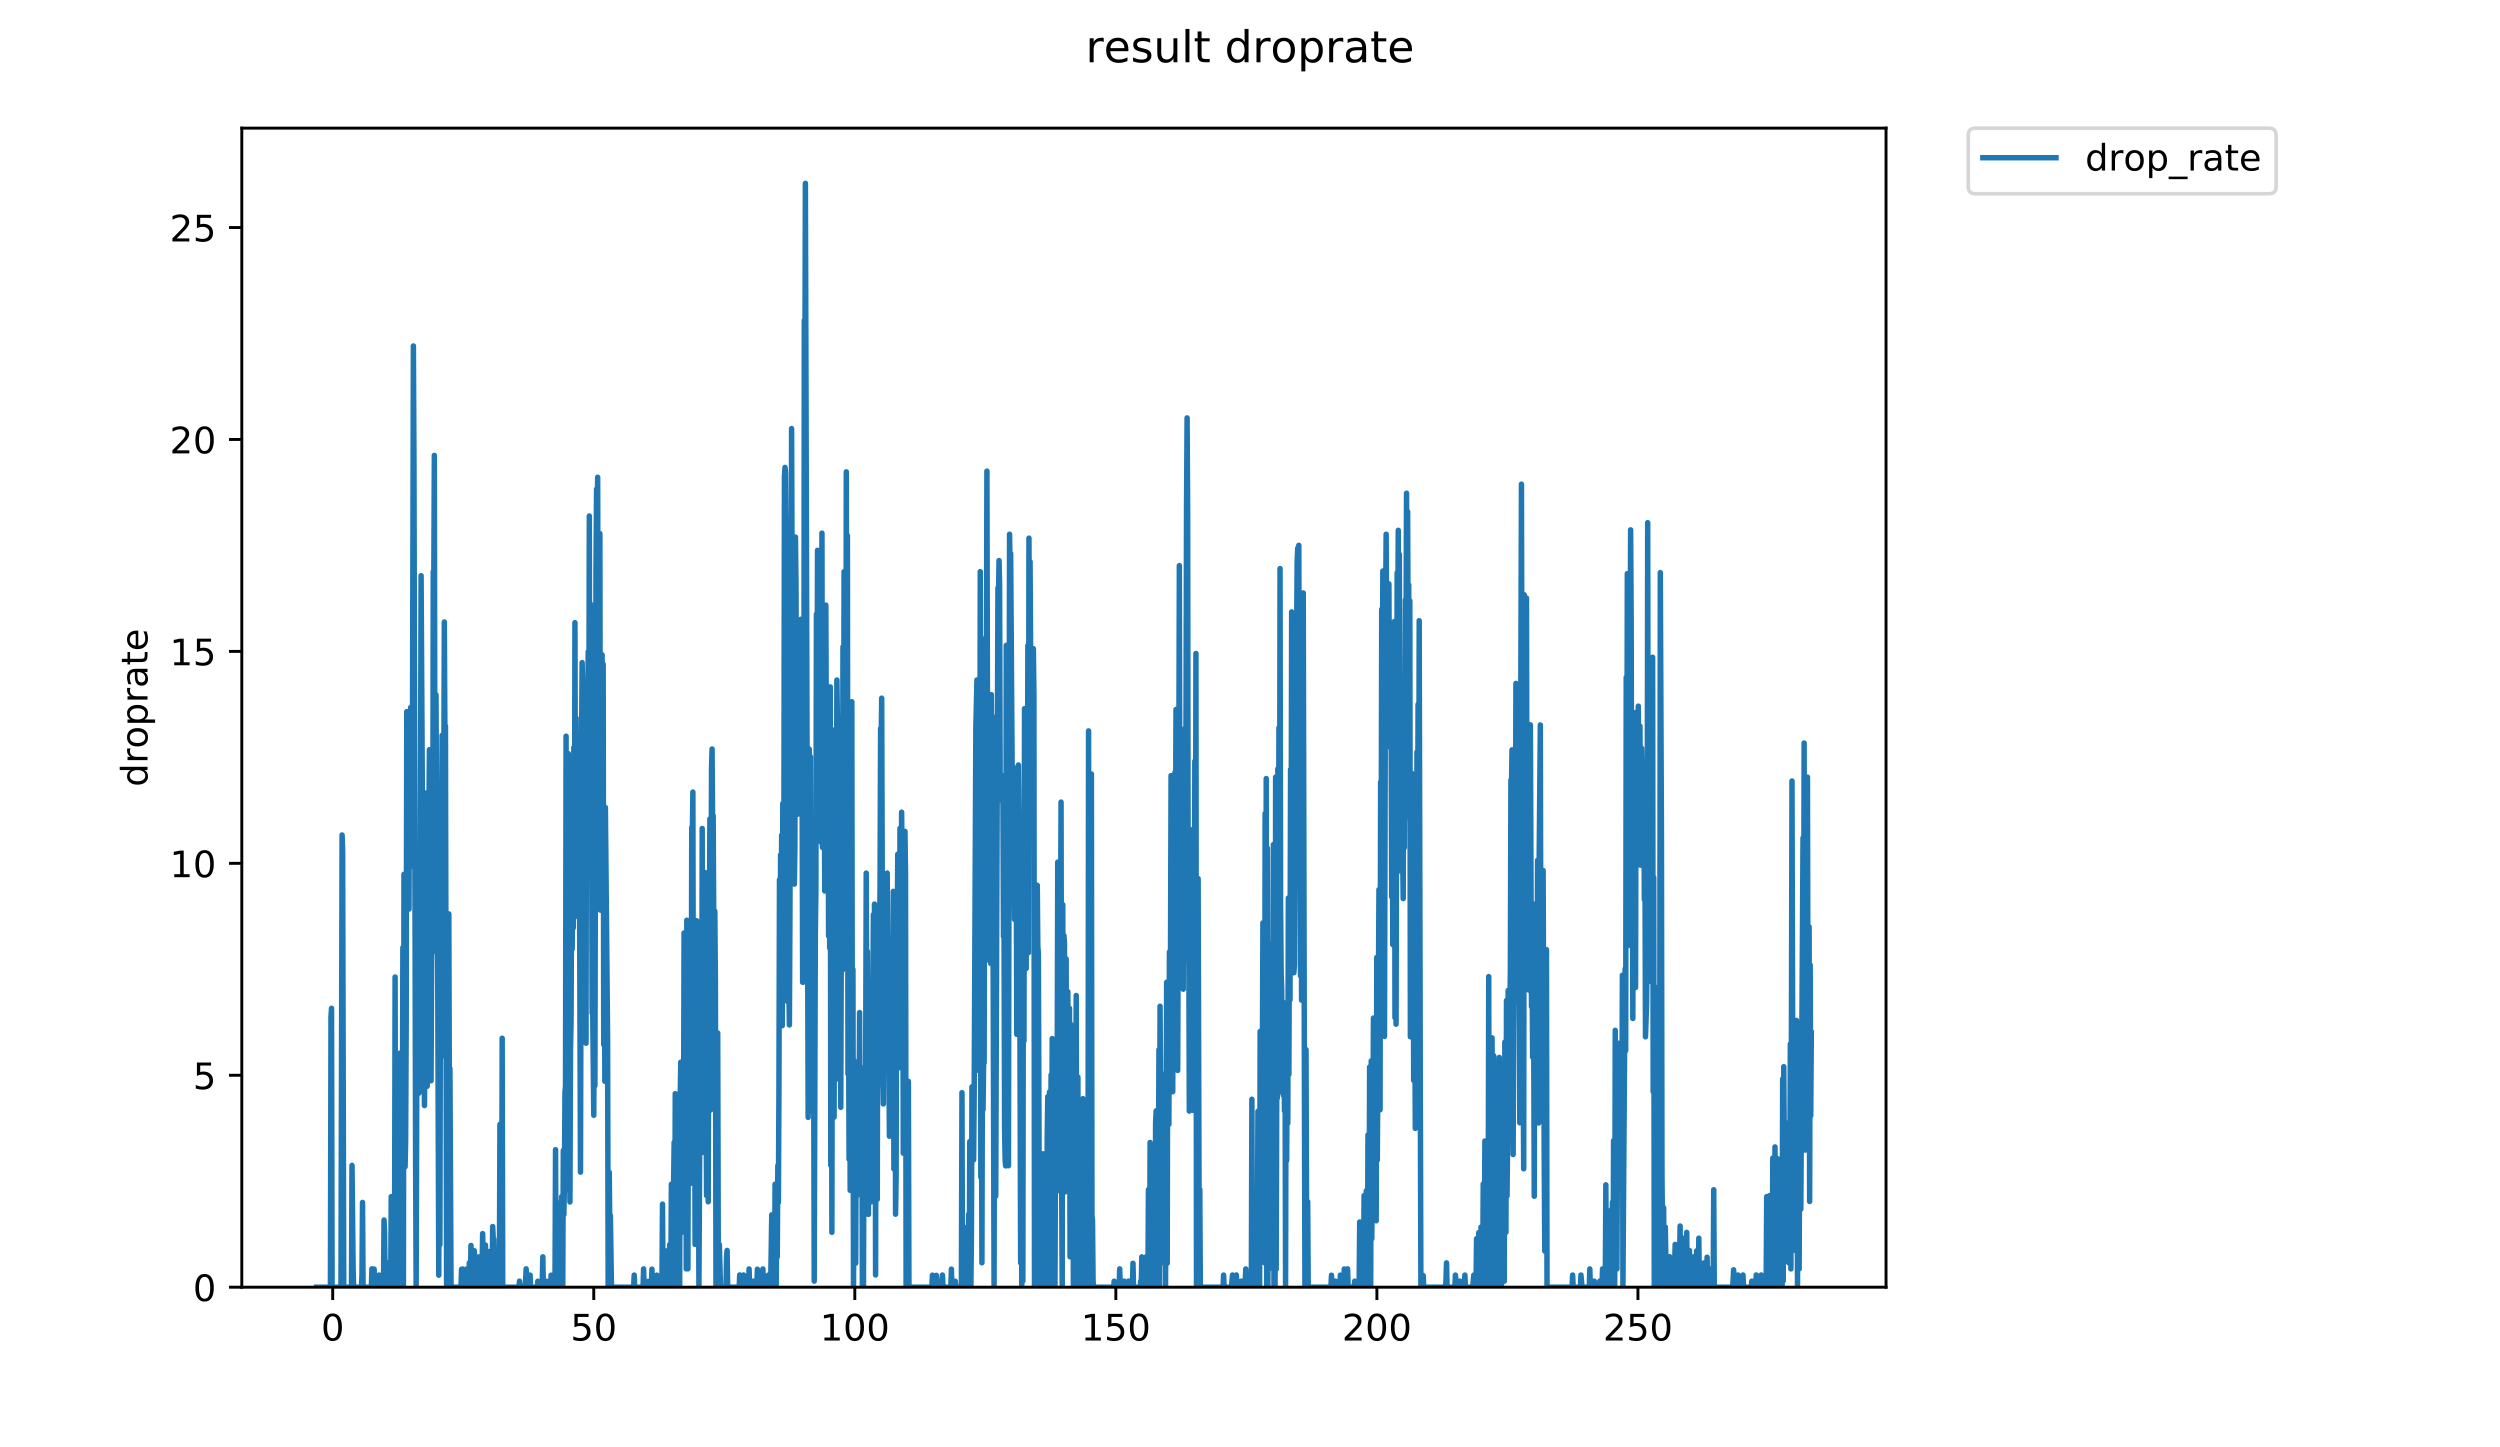 <?xml version="1.0" encoding="utf-8" standalone="no"?>
<!DOCTYPE svg PUBLIC "-//W3C//DTD SVG 1.1//EN"
  "http://www.w3.org/Graphics/SVG/1.1/DTD/svg11.dtd">
<!-- Created with matplotlib (https://matplotlib.org/) -->
<svg height="396pt" version="1.1" viewBox="0 0 684 396" width="684pt" xmlns="http://www.w3.org/2000/svg" xmlns:xlink="http://www.w3.org/1999/xlink">
 <defs>
  <style type="text/css">
*{stroke-linecap:butt;stroke-linejoin:round;}
  </style>
 </defs>
 <g id="figure_1">
  <g id="patch_1">
   <path d="M 0 396 
L 684 396 
L 684 0 
L 0 0 
z
" style="fill:#ffffff;"/>
  </g>
  <g id="axes_1">
   <g id="patch_2">
    <path d="M 66.159 352.174 
L 516.019 352.174 
L 516.019 35.062 
L 66.159 35.062 
z
" style="fill:#ffffff;"/>
   </g>
   <g id="matplotlib.axis_1">
    <g id="xtick_1">
     <g id="line2d_1">
      <defs>
       <path d="M 0 0 
L 0 3.5 
" id="md3df8d3ff2" style="stroke:#000000;stroke-width:0.8;"/>
      </defs>
      <g>
       <use style="stroke:#000000;stroke-width:0.8;" x="91.029" xlink:href="#md3df8d3ff2" y="352.174"/>
      </g>
     </g>
     <g id="text_1">
      <!-- 0 -->
      <defs>
       <path d="M 31.781 66.406 
Q 24.172 66.406 20.328 58.906 
Q 16.5 51.422 16.5 36.375 
Q 16.5 21.391 20.328 13.891 
Q 24.172 6.391 31.781 6.391 
Q 39.453 6.391 43.281 13.891 
Q 47.125 21.391 47.125 36.375 
Q 47.125 51.422 43.281 58.906 
Q 39.453 66.406 31.781 66.406 
z
M 31.781 74.219 
Q 44.047 74.219 50.516 64.516 
Q 56.984 54.828 56.984 36.375 
Q 56.984 17.969 50.516 8.266 
Q 44.047 -1.422 31.781 -1.422 
Q 19.531 -1.422 13.062 8.266 
Q 6.594 17.969 6.594 36.375 
Q 6.594 54.828 13.062 64.516 
Q 19.531 74.219 31.781 74.219 
z
" id="DejaVuSans-48"/>
      </defs>
      <g transform="translate(87.847 366.773)scale(0.1 -0.1)">
       <use xlink:href="#DejaVuSans-48"/>
      </g>
     </g>
    </g>
    <g id="xtick_2">
     <g id="line2d_2">
      <g>
       <use style="stroke:#000000;stroke-width:0.8;" x="162.451" xlink:href="#md3df8d3ff2" y="352.174"/>
      </g>
     </g>
     <g id="text_2">
      <!-- 50 -->
      <defs>
       <path d="M 10.797 72.906 
L 49.516 72.906 
L 49.516 64.594 
L 19.828 64.594 
L 19.828 46.734 
Q 21.969 47.469 24.109 47.828 
Q 26.266 48.188 28.422 48.188 
Q 40.625 48.188 47.75 41.5 
Q 54.891 34.812 54.891 23.391 
Q 54.891 11.625 47.562 5.094 
Q 40.234 -1.422 26.906 -1.422 
Q 22.312 -1.422 17.547 -0.641 
Q 12.797 0.141 7.719 1.703 
L 7.719 11.625 
Q 12.109 9.234 16.797 8.062 
Q 21.484 6.891 26.703 6.891 
Q 35.156 6.891 40.078 11.328 
Q 45.016 15.766 45.016 23.391 
Q 45.016 31 40.078 35.438 
Q 35.156 39.891 26.703 39.891 
Q 22.75 39.891 18.812 39.016 
Q 14.891 38.141 10.797 36.281 
z
" id="DejaVuSans-53"/>
      </defs>
      <g transform="translate(156.088 366.773)scale(0.1 -0.1)">
       <use xlink:href="#DejaVuSans-53"/>
       <use x="63.623" xlink:href="#DejaVuSans-48"/>
      </g>
     </g>
    </g>
    <g id="xtick_3">
     <g id="line2d_3">
      <g>
       <use style="stroke:#000000;stroke-width:0.8;" x="233.873" xlink:href="#md3df8d3ff2" y="352.174"/>
      </g>
     </g>
     <g id="text_3">
      <!-- 100 -->
      <defs>
       <path d="M 12.406 8.297 
L 28.516 8.297 
L 28.516 63.922 
L 10.984 60.406 
L 10.984 69.391 
L 28.422 72.906 
L 38.281 72.906 
L 38.281 8.297 
L 54.391 8.297 
L 54.391 0 
L 12.406 0 
z
" id="DejaVuSans-49"/>
      </defs>
      <g transform="translate(224.329 366.773)scale(0.1 -0.1)">
       <use xlink:href="#DejaVuSans-49"/>
       <use x="63.623" xlink:href="#DejaVuSans-48"/>
       <use x="127.246" xlink:href="#DejaVuSans-48"/>
      </g>
     </g>
    </g>
    <g id="xtick_4">
     <g id="line2d_4">
      <g>
       <use style="stroke:#000000;stroke-width:0.8;" x="305.295" xlink:href="#md3df8d3ff2" y="352.174"/>
      </g>
     </g>
     <g id="text_4">
      <!-- 150 -->
      <g transform="translate(295.751 366.773)scale(0.1 -0.1)">
       <use xlink:href="#DejaVuSans-49"/>
       <use x="63.623" xlink:href="#DejaVuSans-53"/>
       <use x="127.246" xlink:href="#DejaVuSans-48"/>
      </g>
     </g>
    </g>
    <g id="xtick_5">
     <g id="line2d_5">
      <g>
       <use style="stroke:#000000;stroke-width:0.8;" x="376.717" xlink:href="#md3df8d3ff2" y="352.174"/>
      </g>
     </g>
     <g id="text_5">
      <!-- 200 -->
      <defs>
       <path d="M 19.188 8.297 
L 53.609 8.297 
L 53.609 0 
L 7.328 0 
L 7.328 8.297 
Q 12.938 14.109 22.625 23.891 
Q 32.328 33.688 34.812 36.531 
Q 39.547 41.844 41.422 45.531 
Q 43.312 49.219 43.312 52.781 
Q 43.312 58.594 39.234 62.25 
Q 35.156 65.922 28.609 65.922 
Q 23.969 65.922 18.812 64.312 
Q 13.672 62.703 7.812 59.422 
L 7.812 69.391 
Q 13.766 71.781 18.938 73 
Q 24.125 74.219 28.422 74.219 
Q 39.75 74.219 46.484 68.547 
Q 53.219 62.891 53.219 53.422 
Q 53.219 48.922 51.531 44.891 
Q 49.859 40.875 45.406 35.406 
Q 44.188 33.984 37.641 27.219 
Q 31.109 20.453 19.188 8.297 
z
" id="DejaVuSans-50"/>
      </defs>
      <g transform="translate(367.174 366.773)scale(0.1 -0.1)">
       <use xlink:href="#DejaVuSans-50"/>
       <use x="63.623" xlink:href="#DejaVuSans-48"/>
       <use x="127.246" xlink:href="#DejaVuSans-48"/>
      </g>
     </g>
    </g>
    <g id="xtick_6">
     <g id="line2d_6">
      <g>
       <use style="stroke:#000000;stroke-width:0.8;" x="448.14" xlink:href="#md3df8d3ff2" y="352.174"/>
      </g>
     </g>
     <g id="text_6">
      <!-- 250 -->
      <g transform="translate(438.596 366.773)scale(0.1 -0.1)">
       <use xlink:href="#DejaVuSans-50"/>
       <use x="63.623" xlink:href="#DejaVuSans-53"/>
       <use x="127.246" xlink:href="#DejaVuSans-48"/>
      </g>
     </g>
    </g>
   </g>
   <g id="matplotlib.axis_2">
    <g id="ytick_1">
     <g id="line2d_7">
      <defs>
       <path d="M 0 0 
L -3.5 0 
" id="ma10fa3b4c0" style="stroke:#000000;stroke-width:0.8;"/>
      </defs>
      <g>
       <use style="stroke:#000000;stroke-width:0.8;" x="66.159" xlink:href="#ma10fa3b4c0" y="352.174"/>
      </g>
     </g>
     <g id="text_7">
      <!-- 0 -->
      <g transform="translate(52.796 355.973)scale(0.1 -0.1)">
       <use xlink:href="#DejaVuSans-48"/>
      </g>
     </g>
    </g>
    <g id="ytick_2">
     <g id="line2d_8">
      <g>
       <use style="stroke:#000000;stroke-width:0.8;" x="66.159" xlink:href="#ma10fa3b4c0" y="294.191"/>
      </g>
     </g>
     <g id="text_8">
      <!-- 5 -->
      <g transform="translate(52.796 297.991)scale(0.1 -0.1)">
       <use xlink:href="#DejaVuSans-53"/>
      </g>
     </g>
    </g>
    <g id="ytick_3">
     <g id="line2d_9">
      <g>
       <use style="stroke:#000000;stroke-width:0.8;" x="66.159" xlink:href="#ma10fa3b4c0" y="236.209"/>
      </g>
     </g>
     <g id="text_9">
      <!-- 10 -->
      <g transform="translate(46.434 240.008)scale(0.1 -0.1)">
       <use xlink:href="#DejaVuSans-49"/>
       <use x="63.623" xlink:href="#DejaVuSans-48"/>
      </g>
     </g>
    </g>
    <g id="ytick_4">
     <g id="line2d_10">
      <g>
       <use style="stroke:#000000;stroke-width:0.8;" x="66.159" xlink:href="#ma10fa3b4c0" y="178.226"/>
      </g>
     </g>
     <g id="text_10">
      <!-- 15 -->
      <g transform="translate(46.434 182.025)scale(0.1 -0.1)">
       <use xlink:href="#DejaVuSans-49"/>
       <use x="63.623" xlink:href="#DejaVuSans-53"/>
      </g>
     </g>
    </g>
    <g id="ytick_5">
     <g id="line2d_11">
      <g>
       <use style="stroke:#000000;stroke-width:0.8;" x="66.159" xlink:href="#ma10fa3b4c0" y="120.243"/>
      </g>
     </g>
     <g id="text_11">
      <!-- 20 -->
      <g transform="translate(46.434 124.042)scale(0.1 -0.1)">
       <use xlink:href="#DejaVuSans-50"/>
       <use x="63.623" xlink:href="#DejaVuSans-48"/>
      </g>
     </g>
    </g>
    <g id="ytick_6">
     <g id="line2d_12">
      <g>
       <use style="stroke:#000000;stroke-width:0.8;" x="66.159" xlink:href="#ma10fa3b4c0" y="62.26"/>
      </g>
     </g>
     <g id="text_12">
      <!-- 25 -->
      <g transform="translate(46.434 66.059)scale(0.1 -0.1)">
       <use xlink:href="#DejaVuSans-50"/>
       <use x="63.623" xlink:href="#DejaVuSans-53"/>
      </g>
     </g>
    </g>
    <g id="text_13">
     <!-- droprate -->
     <defs>
      <path d="M 45.406 46.391 
L 45.406 75.984 
L 54.391 75.984 
L 54.391 0 
L 45.406 0 
L 45.406 8.203 
Q 42.578 3.328 38.25 0.953 
Q 33.938 -1.422 27.875 -1.422 
Q 17.969 -1.422 11.734 6.484 
Q 5.516 14.406 5.516 27.297 
Q 5.516 40.188 11.734 48.094 
Q 17.969 56 27.875 56 
Q 33.938 56 38.25 53.625 
Q 42.578 51.266 45.406 46.391 
z
M 14.797 27.297 
Q 14.797 17.391 18.875 11.75 
Q 22.953 6.109 30.078 6.109 
Q 37.203 6.109 41.297 11.75 
Q 45.406 17.391 45.406 27.297 
Q 45.406 37.203 41.297 42.844 
Q 37.203 48.484 30.078 48.484 
Q 22.953 48.484 18.875 42.844 
Q 14.797 37.203 14.797 27.297 
z
" id="DejaVuSans-100"/>
      <path d="M 41.109 46.297 
Q 39.594 47.172 37.812 47.578 
Q 36.031 48 33.891 48 
Q 26.266 48 22.188 43.047 
Q 18.109 38.094 18.109 28.812 
L 18.109 0 
L 9.078 0 
L 9.078 54.688 
L 18.109 54.688 
L 18.109 46.188 
Q 20.953 51.172 25.484 53.578 
Q 30.031 56 36.531 56 
Q 37.453 56 38.578 55.875 
Q 39.703 55.766 41.062 55.516 
z
" id="DejaVuSans-114"/>
      <path d="M 30.609 48.391 
Q 23.391 48.391 19.188 42.75 
Q 14.984 37.109 14.984 27.297 
Q 14.984 17.484 19.156 11.844 
Q 23.344 6.203 30.609 6.203 
Q 37.797 6.203 41.984 11.859 
Q 46.188 17.531 46.188 27.297 
Q 46.188 37.016 41.984 42.703 
Q 37.797 48.391 30.609 48.391 
z
M 30.609 56 
Q 42.328 56 49.016 48.375 
Q 55.719 40.766 55.719 27.297 
Q 55.719 13.875 49.016 6.219 
Q 42.328 -1.422 30.609 -1.422 
Q 18.844 -1.422 12.172 6.219 
Q 5.516 13.875 5.516 27.297 
Q 5.516 40.766 12.172 48.375 
Q 18.844 56 30.609 56 
z
" id="DejaVuSans-111"/>
      <path d="M 18.109 8.203 
L 18.109 -20.797 
L 9.078 -20.797 
L 9.078 54.688 
L 18.109 54.688 
L 18.109 46.391 
Q 20.953 51.266 25.266 53.625 
Q 29.594 56 35.594 56 
Q 45.562 56 51.781 48.094 
Q 58.016 40.188 58.016 27.297 
Q 58.016 14.406 51.781 6.484 
Q 45.562 -1.422 35.594 -1.422 
Q 29.594 -1.422 25.266 0.953 
Q 20.953 3.328 18.109 8.203 
z
M 48.688 27.297 
Q 48.688 37.203 44.609 42.844 
Q 40.531 48.484 33.406 48.484 
Q 26.266 48.484 22.188 42.844 
Q 18.109 37.203 18.109 27.297 
Q 18.109 17.391 22.188 11.75 
Q 26.266 6.109 33.406 6.109 
Q 40.531 6.109 44.609 11.75 
Q 48.688 17.391 48.688 27.297 
z
" id="DejaVuSans-112"/>
      <path d="M 34.281 27.484 
Q 23.391 27.484 19.188 25 
Q 14.984 22.516 14.984 16.5 
Q 14.984 11.719 18.141 8.906 
Q 21.297 6.109 26.703 6.109 
Q 34.188 6.109 38.703 11.406 
Q 43.219 16.703 43.219 25.484 
L 43.219 27.484 
z
M 52.203 31.203 
L 52.203 0 
L 43.219 0 
L 43.219 8.297 
Q 40.141 3.328 35.547 0.953 
Q 30.953 -1.422 24.312 -1.422 
Q 15.922 -1.422 10.953 3.297 
Q 6 8.016 6 15.922 
Q 6 25.141 12.172 29.828 
Q 18.359 34.516 30.609 34.516 
L 43.219 34.516 
L 43.219 35.406 
Q 43.219 41.609 39.141 45 
Q 35.062 48.391 27.688 48.391 
Q 23 48.391 18.547 47.266 
Q 14.109 46.141 10.016 43.891 
L 10.016 52.203 
Q 14.938 54.109 19.578 55.047 
Q 24.219 56 28.609 56 
Q 40.484 56 46.344 49.844 
Q 52.203 43.703 52.203 31.203 
z
" id="DejaVuSans-97"/>
      <path d="M 18.312 70.219 
L 18.312 54.688 
L 36.812 54.688 
L 36.812 47.703 
L 18.312 47.703 
L 18.312 18.016 
Q 18.312 11.328 20.141 9.422 
Q 21.969 7.516 27.594 7.516 
L 36.812 7.516 
L 36.812 0 
L 27.594 0 
Q 17.188 0 13.234 3.875 
Q 9.281 7.766 9.281 18.016 
L 9.281 47.703 
L 2.688 47.703 
L 2.688 54.688 
L 9.281 54.688 
L 9.281 70.219 
z
" id="DejaVuSans-116"/>
      <path d="M 56.203 29.594 
L 56.203 25.203 
L 14.891 25.203 
Q 15.484 15.922 20.484 11.062 
Q 25.484 6.203 34.422 6.203 
Q 39.594 6.203 44.453 7.469 
Q 49.312 8.734 54.109 11.281 
L 54.109 2.781 
Q 49.266 0.734 44.188 -0.344 
Q 39.109 -1.422 33.891 -1.422 
Q 20.797 -1.422 13.156 6.188 
Q 5.516 13.812 5.516 26.812 
Q 5.516 40.234 12.766 48.109 
Q 20.016 56 32.328 56 
Q 43.359 56 49.781 48.891 
Q 56.203 41.797 56.203 29.594 
z
M 47.219 32.234 
Q 47.125 39.594 43.094 43.984 
Q 39.062 48.391 32.422 48.391 
Q 24.906 48.391 20.391 44.141 
Q 15.875 39.891 15.188 32.172 
z
" id="DejaVuSans-101"/>
     </defs>
     <g transform="translate(40.354 215.236)rotate(-90)scale(0.1 -0.1)">
      <use xlink:href="#DejaVuSans-100"/>
      <use x="63.477" xlink:href="#DejaVuSans-114"/>
      <use x="104.559" xlink:href="#DejaVuSans-111"/>
      <use x="165.74" xlink:href="#DejaVuSans-112"/>
      <use x="229.217" xlink:href="#DejaVuSans-114"/>
      <use x="270.33" xlink:href="#DejaVuSans-97"/>
      <use x="331.609" xlink:href="#DejaVuSans-116"/>
      <use x="370.818" xlink:href="#DejaVuSans-101"/>
     </g>
    </g>
   </g>
   <g id="line2d_13">
    <path clip-path="url(#p4e0eb3c898)" d="M 86.607 352.174 
L 90.405 352.174 
L 90.555 278.118 
L 90.707 275.859 
L 90.859 352.174 
L 93.29 352.174 
L 93.593 228.456 
L 93.744 232.725 
L 94.045 352.174 
L 96.161 352.174 
L 96.311 318.851 
L 96.613 347.19 
L 96.763 352.174 
L 98.886 352.174 
L 99.037 348.842 
L 99.187 328.981 
L 99.338 352.174 
L 101.604 352.174 
L 101.754 347.154 
L 101.905 352.174 
L 102.056 348.847 
L 102.207 350.52 
L 102.359 347.211 
L 102.51 352.174 
L 103.565 352.174 
L 103.716 348.851 
L 103.867 352.174 
L 104.922 352.174 
L 105.072 333.793 
L 105.223 337.243 
L 105.376 352.174 
L 105.833 352.174 
L 105.984 345.509 
L 106.135 352.174 
L 106.285 352.174 
L 106.436 347.168 
L 106.586 352.174 
L 106.89 352.174 
L 107.042 327.395 
L 107.193 352.174 
L 107.796 352.174 
L 107.948 342.234 
L 108.098 267.321 
L 108.251 347.239 
L 108.406 329.436 
L 108.557 352.174 
L 108.707 297.269 
L 108.858 352.174 
L 109.01 310.758 
L 109.16 318.946 
L 109.312 342.277 
L 109.465 288.114 
L 109.616 328.948 
L 109.767 307.188 
L 109.92 324.369 
L 110.071 315.728 
L 110.223 259.269 
L 110.375 352.174 
L 110.526 239.199 
L 110.831 319.229 
L 110.981 312.186 
L 111.135 280.409 
L 111.288 194.71 
L 111.438 195.554 
L 111.745 223.142 
L 111.895 248.723 
L 112.047 195.017 
L 112.198 218.177 
L 112.35 193.589 
L 112.5 237.043 
L 112.653 231.755 
L 112.804 220.735 
L 113.105 94.657 
L 113.255 125.249 
L 113.706 317.033 
L 113.858 352.174 
L 114.159 252.49 
L 114.46 267.443 
L 114.611 299.085 
L 114.762 289.041 
L 114.912 265.284 
L 115.214 157.512 
L 115.671 237.538 
L 115.822 240.701 
L 115.973 232.895 
L 116.125 302.475 
L 116.276 287.657 
L 116.428 294.108 
L 116.73 216.908 
L 116.881 297.19 
L 117.032 282.595 
L 117.333 227.031 
L 117.483 205.128 
L 117.633 230.017 
L 117.783 206.59 
L 117.934 295.687 
L 118.235 232.037 
L 118.385 260.535 
L 118.535 156.388 
L 118.685 159.735 
L 118.835 124.594 
L 118.986 219.452 
L 119.287 190.09 
L 119.59 252.917 
L 119.74 262.201 
L 120.046 348.898 
L 120.197 287.287 
L 120.348 340.528 
L 120.498 268.866 
L 120.649 289.131 
L 120.952 201.203 
L 121.104 263.097 
L 121.409 219.689 
L 121.565 170.173 
L 121.719 199.288 
L 121.876 198.62 
L 122.188 352.174 
L 122.492 352.174 
L 122.646 316.14 
L 122.797 250.045 
L 122.948 302.045 
L 123.099 292.364 
L 123.402 352.174 
L 126.128 352.174 
L 126.281 347.253 
L 126.434 352.174 
L 126.586 347.204 
L 126.737 348.861 
L 126.888 352.174 
L 127.344 352.174 
L 127.499 347.302 
L 127.65 347.204 
L 127.801 352.174 
L 128.254 352.174 
L 128.405 345.529 
L 128.555 352.174 
L 128.707 350.52 
L 128.86 340.757 
L 129.013 352.174 
L 129.467 352.174 
L 129.769 342.206 
L 129.921 345.538 
L 130.071 352.174 
L 130.222 352.174 
L 130.375 345.613 
L 130.68 352.174 
L 130.831 352.174 
L 130.983 343.891 
L 131.134 352.174 
L 131.289 352.174 
L 131.44 350.513 
L 131.591 352.174 
L 131.743 352.174 
L 131.895 347.225 
L 132.049 337.516 
L 132.355 352.174 
L 132.506 352.174 
L 132.659 348.884 
L 132.811 340.643 
L 132.963 352.174 
L 133.114 352.174 
L 133.267 343.996 
L 133.42 352.174 
L 133.571 352.174 
L 133.878 342.402 
L 134.028 352.174 
L 134.186 347.356 
L 134.343 352.174 
L 134.497 342.388 
L 134.647 352.174 
L 134.798 335.584 
L 134.95 338.921 
L 135.102 338.94 
L 135.405 352.174 
L 135.556 347.197 
L 135.708 350.515 
L 135.86 345.632 
L 136.013 352.174 
L 136.169 348.948 
L 136.32 352.174 
L 136.626 352.174 
L 136.778 307.635 
L 136.932 342.374 
L 137.091 352.174 
L 137.243 352.174 
L 137.394 284.057 
L 137.547 352.174 
L 141.98 352.174 
L 142.132 350.518 
L 142.291 352.174 
L 143.653 352.174 
L 143.803 350.503 
L 143.953 347.161 
L 144.108 352.174 
L 144.88 352.174 
L 145.031 348.861 
L 145.182 352.174 
L 147.002 352.174 
L 147.156 350.552 
L 147.306 352.174 
L 148.214 352.174 
L 148.365 350.51 
L 148.516 343.867 
L 148.666 352.174 
L 149.417 352.174 
L 149.572 350.557 
L 149.722 352.174 
L 150.628 352.174 
L 150.78 348.889 
L 150.93 352.174 
L 151.84 352.174 
L 151.995 314.555 
L 152.146 352.174 
L 152.599 352.174 
L 152.751 335.655 
L 152.904 352.174 
L 153.054 352.174 
L 153.206 329.08 
L 153.358 352.174 
L 153.508 352.174 
L 153.66 327.395 
L 153.816 347.315 
L 153.967 352.174 
L 154.122 314.766 
L 154.273 332.323 
L 154.424 323.93 
L 154.574 298.78 
L 154.725 297.19 
L 154.876 201.419 
L 155.028 287.932 
L 155.18 228.103 
L 155.332 302.546 
L 155.482 206.18 
L 155.634 325.743 
L 155.785 299.009 
L 155.936 328.848 
L 156.087 287.38 
L 156.238 279.385 
L 156.394 242.346 
L 156.546 259.666 
L 156.697 244.492 
L 156.848 253.87 
L 156.999 204.521 
L 157.15 250.974 
L 157.303 170.364 
L 157.455 236.539 
L 157.606 196.449 
L 157.758 238.191 
L 157.909 222.771 
L 158.061 238.353 
L 158.213 201.848 
L 158.364 226.448 
L 158.515 229.054 
L 158.818 320.698 
L 159.12 201.419 
L 159.272 181.295 
L 159.423 188.4 
L 159.575 219.642 
L 159.725 199.106 
L 159.878 210.512 
L 160.029 264.497 
L 160.179 248.723 
L 160.33 285.431 
L 160.48 197.442 
L 160.631 187.696 
L 160.784 198.763 
L 160.936 178.308 
L 161.087 214.278 
L 161.238 141.177 
L 161.389 240.38 
L 161.54 165.24 
L 161.7 230.355 
L 161.852 214.588 
L 162.002 277.196 
L 162.153 275.53 
L 162.459 305.139 
L 162.611 263.097 
L 162.765 297.03 
L 163.067 155.848 
L 163.219 133.808 
L 163.369 143.603 
L 163.519 130.573 
L 163.67 203.671 
L 163.822 193.136 
L 163.973 238.191 
L 164.125 145.976 
L 164.276 249.02 
L 164.428 179.882 
L 164.578 235.876 
L 164.729 179.141 
L 164.879 242.049 
L 165.029 181.735 
L 165.181 285.813 
L 165.332 234.72 
L 165.484 295.848 
L 165.634 220.924 
L 166.238 283.959 
L 166.389 352.174 
L 166.539 352.174 
L 166.691 320.743 
L 166.841 337.2 
L 166.995 332.547 
L 167.296 352.174 
L 173.366 352.174 
L 173.517 348.856 
L 173.668 352.174 
L 175.937 352.174 
L 176.087 347.168 
L 176.239 352.174 
L 177.148 352.174 
L 177.307 350.592 
L 177.46 352.174 
L 178.217 352.174 
L 178.37 347.232 
L 178.521 352.174 
L 179.581 352.174 
L 179.734 348.875 
L 180.038 352.174 
L 181.103 352.174 
L 181.258 329.436 
L 181.413 352.174 
L 181.718 352.174 
L 181.869 342.22 
L 182.02 343.903 
L 182.172 352.174 
L 182.477 352.174 
L 182.628 342.206 
L 182.929 352.174 
L 183.231 340.511 
L 183.383 352.174 
L 183.535 352.174 
L 183.686 324.011 
L 183.838 352.174 
L 183.989 325.439 
L 184.141 335.678 
L 184.444 312.528 
L 184.595 352.174 
L 184.747 299.237 
L 184.899 352.174 
L 185.049 317.185 
L 185.2 352.174 
L 185.351 310.52 
L 185.502 352.174 
L 185.653 317.484 
L 185.804 318.899 
L 185.954 352.174 
L 186.107 299.686 
L 186.257 290.614 
L 186.409 337.264 
L 186.56 292.449 
L 186.71 298.703 
L 186.86 300.299 
L 187.01 310.52 
L 187.16 255.258 
L 187.31 312.013 
L 187.46 313.631 
L 187.61 278.545 
L 187.76 347.161 
L 187.91 251.771 
L 188.209 347.147 
L 188.359 288.586 
L 188.51 312.186 
L 188.66 290.526 
L 188.811 323.849 
L 188.961 258.465 
L 189.11 291.932 
L 189.265 226.409 
L 189.418 228.391 
L 189.57 216.716 
L 189.721 302.332 
L 190.022 270.296 
L 190.172 340.46 
L 190.471 281.892 
L 190.621 251.916 
L 190.771 310.279 
L 190.921 320.38 
L 191.071 305.252 
L 191.222 352.174 
L 191.523 298.78 
L 191.673 315.36 
L 191.823 261.942 
L 191.973 303.576 
L 192.123 226.67 
L 192.272 315.306 
L 192.422 306.927 
L 192.723 255.397 
L 192.873 238.711 
L 193.322 327.11 
L 193.473 275.198 
L 193.623 280.426 
L 193.773 328.814 
L 193.924 263.867 
L 194.074 256.929 
L 194.224 224.063 
L 194.374 303.716 
L 194.674 209.936 
L 194.824 204.916 
L 194.973 226.67 
L 195.123 223.137 
L 195.275 251.55 
L 195.426 300.449 
L 195.577 249.315 
L 195.736 269.342 
L 195.892 352.174 
L 196.208 352.174 
L 196.363 282.627 
L 196.513 340.511 
L 196.663 342.163 
L 196.814 340.511 
L 197.118 352.174 
L 198.634 352.174 
L 198.784 343.831 
L 198.933 342.119 
L 199.083 352.174 
L 202.235 352.174 
L 202.385 348.823 
L 202.69 352.174 
L 203.293 352.174 
L 203.444 348.832 
L 203.594 352.174 
L 204.797 352.174 
L 204.948 347.176 
L 205.098 352.174 
L 206.006 352.174 
L 206.156 350.51 
L 206.308 352.174 
L 207.066 352.174 
L 207.219 347.26 
L 207.37 352.174 
L 208.582 352.174 
L 208.733 347.19 
L 208.884 352.174 
L 209.941 352.174 
L 210.243 348.851 
L 210.394 352.174 
L 210.846 352.174 
L 211.15 332.379 
L 211.301 352.174 
L 211.452 352.174 
L 211.603 337.286 
L 211.754 352.174 
L 211.905 352.174 
L 212.057 324.011 
L 212.208 352.174 
L 212.359 352.174 
L 212.511 333.925 
L 212.662 343.879 
L 212.813 318.899 
L 212.964 328.981 
L 213.114 298.78 
L 213.265 240.701 
L 213.416 278.968 
L 213.566 233.876 
L 213.717 249.02 
L 213.867 228.522 
L 214.018 280.632 
L 214.17 219.831 
L 214.32 260.535 
L 214.471 230.718 
L 214.621 130.254 
L 214.772 127.885 
L 214.922 129.227 
L 215.073 148.609 
L 215.525 274.088 
L 215.675 209.089 
L 215.826 268.746 
L 215.976 280.426 
L 216.126 250.245 
L 216.277 188.889 
L 216.429 194.039 
L 216.579 117.244 
L 216.73 160.564 
L 216.88 151.657 
L 217.331 241.89 
L 217.481 231.69 
L 217.635 146.954 
L 217.785 160.564 
L 217.936 212.014 
L 218.238 222.771 
L 218.392 220.061 
L 218.544 186.509 
L 218.695 213.882 
L 218.845 170.561 
L 218.998 215.647 
L 219.149 169.42 
L 219.3 222.585 
L 219.45 212.416 
L 219.601 268.746 
L 219.751 268.746 
L 219.902 267.321 
L 220.052 87.633 
L 220.203 110.232 
L 220.353 50.163 
L 221.109 305.722 
L 221.411 204.943 
L 221.562 219.452 
L 221.712 207.009 
L 221.863 257.339 
L 222.013 248.574 
L 222.315 300.449 
L 222.467 304.2 
L 222.618 289.401 
L 222.769 350.515 
L 223.072 255.951 
L 223.225 243.611 
L 223.375 168.023 
L 223.526 202.003 
L 223.676 150.567 
L 223.826 228.7 
L 223.977 161.957 
L 224.127 215.548 
L 224.278 195.554 
L 224.433 196.69 
L 224.584 171.341 
L 224.734 230.544 
L 224.885 145.865 
L 225.035 231.864 
L 225.186 191.019 
L 225.337 209.089 
L 225.487 195.554 
L 225.64 243.764 
L 225.944 165.563 
L 226.095 203.671 
L 226.246 192.908 
L 226.396 192.222 
L 226.546 203.457 
L 226.698 256.088 
L 226.85 211.359 
L 227.001 259.402 
L 227.152 187.931 
L 227.302 318.803 
L 227.452 236.877 
L 227.603 337.157 
L 227.758 241.195 
L 227.909 260.138 
L 228.059 200.334 
L 228.21 305.655 
L 228.36 230.544 
L 228.511 295.524 
L 228.664 199.415 
L 228.816 230.279 
L 228.973 186.053 
L 229.124 198.106 
L 229.277 235.552 
L 229.579 214.475 
L 229.729 282.195 
L 229.88 260.928 
L 230.033 302.967 
L 230.184 254.011 
L 230.334 252.204 
L 230.485 265.409 
L 230.635 176.974 
L 230.787 234.552 
L 230.938 156.41 
L 231.09 225.517 
L 231.244 166.238 
L 231.396 248.251 
L 231.549 129.1 
L 231.7 234.215 
L 231.852 146.561 
L 232.003 293.858 
L 232.153 273.638 
L 232.303 317.185 
L 232.454 257.202 
L 232.605 325.668 
L 232.758 266.639 
L 232.909 290.878 
L 233.059 191.991 
L 233.212 302.757 
L 233.365 265.241 
L 233.517 352.174 
L 233.818 290.348 
L 234.123 345.595 
L 234.274 299.009 
L 234.424 327.146 
L 234.576 302.616 
L 234.728 319.229 
L 234.881 291.399 
L 235.032 307.381 
L 235.186 277.042 
L 235.34 324.563 
L 235.643 294.025 
L 235.794 292.192 
L 235.944 352.174 
L 236.094 310.4 
L 236.244 352.174 
L 236.396 305.655 
L 236.546 325.477 
L 236.698 317.533 
L 236.849 289.311 
L 237 238.874 
L 237.151 282.495 
L 237.301 260.271 
L 237.602 332.266 
L 237.753 272.313 
L 237.903 280.322 
L 238.054 269.104 
L 238.204 276.98 
L 238.355 328.814 
L 238.506 287.38 
L 238.656 295.524 
L 238.957 250.245 
L 239.108 285.813 
L 239.258 247.356 
L 239.409 270.649 
L 239.56 348.837 
L 239.711 255.951 
L 240.019 328.148 
L 240.176 253.14 
L 240.33 296.952 
L 240.48 250.829 
L 240.63 258.6 
L 240.781 242.365 
L 240.932 199.326 
L 241.082 203.457 
L 241.233 191.019 
L 241.535 292.106 
L 241.685 302.045 
L 241.835 251.916 
L 241.985 287.1 
L 242.135 265.158 
L 242.285 273.638 
L 242.435 243.561 
L 242.585 266.954 
L 242.736 238.874 
L 243.043 280.105 
L 243.194 290.966 
L 243.346 310.876 
L 243.501 272.812 
L 243.651 272.427 
L 243.803 300.818 
L 243.955 302.616 
L 244.108 285.302 
L 244.26 304.063 
L 244.41 243.873 
L 244.566 319.827 
L 244.72 261.475 
L 244.873 261.96 
L 245.024 332.209 
L 245.174 322.226 
L 245.326 259.402 
L 245.478 254.987 
L 245.628 233.706 
L 246.08 292.106 
L 246.232 226.627 
L 246.384 266.274 
L 246.685 222.213 
L 246.987 254.011 
L 247.138 315.518 
L 247.289 282.395 
L 247.441 286.097 
L 247.596 227.463 
L 247.753 239.199 
L 247.91 352.174 
L 248.38 352.174 
L 248.532 295.848 
L 248.685 352.174 
L 254.96 352.174 
L 255.112 348.884 
L 255.264 352.174 
L 256.021 352.174 
L 256.176 348.935 
L 256.48 352.174 
L 257.703 352.174 
L 257.854 348.847 
L 258.006 352.174 
L 260.151 352.174 
L 260.304 347.225 
L 260.455 352.174 
L 261.213 352.174 
L 261.368 350.548 
L 261.518 352.174 
L 263.035 352.174 
L 263.191 298.949 
L 263.347 352.174 
L 263.502 352.174 
L 263.654 335.702 
L 263.811 352.174 
L 264.116 352.174 
L 264.267 347.197 
L 264.418 352.174 
L 264.725 335.772 
L 264.876 352.174 
L 265.026 332.18 
L 265.178 352.174 
L 265.329 312.358 
L 265.48 352.174 
L 265.631 352.174 
L 265.782 337.264 
L 265.933 297.348 
L 266.083 303.786 
L 266.235 317.335 
L 266.386 317.335 
L 266.537 299.085 
L 266.99 199.106 
L 267.291 186.034 
L 267.442 239.199 
L 267.595 235.386 
L 267.747 292.874 
L 267.898 245.997 
L 268.049 252.633 
L 268.201 156.41 
L 268.351 322.097 
L 268.501 283.861 
L 268.651 345.5 
L 268.801 285.335 
L 268.957 303.653 
L 269.108 290.878 
L 269.259 290.79 
L 269.409 228.522 
L 269.567 262.97 
L 269.718 174.405 
L 269.868 187.223 
L 270.019 128.907 
L 270.169 195.554 
L 270.32 197.885 
L 270.471 215.351 
L 270.621 200.116 
L 270.772 249.167 
L 270.922 200.116 
L 271.072 263.613 
L 271.224 190.054 
L 271.374 227.211 
L 271.525 196.003 
L 271.977 352.174 
L 272.128 275.75 
L 272.43 327.253 
L 273.036 160.823 
L 273.187 163.316 
L 273.339 153.376 
L 273.49 160.003 
L 273.641 214.278 
L 273.793 218.177 
L 273.944 213.214 
L 274.095 219.072 
L 274.246 212.216 
L 274.396 215.744 
L 274.551 256.214 
L 274.702 252.917 
L 274.853 308.854 
L 275.004 317.384 
L 275.155 318.994 
L 275.307 176.569 
L 275.458 256.225 
L 275.61 203.288 
L 275.912 318.946 
L 276.214 146.161 
L 276.364 156.67 
L 276.515 151.433 
L 276.969 217.101 
L 277.119 215.351 
L 277.27 234.046 
L 277.421 234.552 
L 277.579 251.543 
L 277.73 223.69 
L 277.882 234.552 
L 278.033 227.391 
L 278.185 282.99 
L 278.336 209.905 
L 278.491 211.906 
L 278.641 209.294 
L 278.943 243.717 
L 279.245 345.529 
L 279.396 284.154 
L 279.551 352.174 
L 279.702 310.699 
L 279.853 350.513 
L 280.005 249.608 
L 280.157 284.829 
L 280.308 193.888 
L 280.46 238.676 
L 280.612 196.671 
L 280.765 264.994 
L 280.916 200.196 
L 281.07 242.433 
L 281.221 176.569 
L 281.371 260.666 
L 281.522 147.235 
L 281.674 190.285 
L 281.825 153.66 
L 282.127 202.648 
L 282.278 187.46 
L 282.429 199.544 
L 282.73 177.477 
L 282.881 190.555 
L 283.033 352.174 
L 283.493 352.174 
L 283.644 243.873 
L 283.795 242.207 
L 283.945 259.002 
L 284.096 260.797 
L 284.405 348.837 
L 284.557 352.174 
L 284.708 335.56 
L 285.011 352.174 
L 285.162 347.197 
L 285.313 315.676 
L 285.464 340.544 
L 285.615 320.562 
L 285.766 315.728 
L 285.917 338.921 
L 286.07 324.171 
L 286.22 328.814 
L 286.37 352.174 
L 286.521 310.699 
L 286.676 300.055 
L 286.828 352.174 
L 287.129 298.78 
L 287.279 352.174 
L 287.581 294.108 
L 287.732 345.538 
L 287.883 284.154 
L 288.188 350.532 
L 288.339 299.009 
L 288.491 307.445 
L 288.643 352.174 
L 288.794 310.758 
L 288.947 325.967 
L 289.098 294.108 
L 289.248 293.606 
L 289.399 235.876 
L 289.855 325.781 
L 290.307 219.452 
L 290.464 323.343 
L 290.619 352.174 
L 290.772 247.494 
L 290.924 312.528 
L 291.08 255.937 
L 291.237 258.062 
L 291.391 326.114 
L 291.696 262.342 
L 291.85 309.827 
L 292.001 305.722 
L 292.156 271.306 
L 292.307 322.312 
L 292.613 275.838 
L 292.764 343.855 
L 292.917 280.207 
L 293.217 310.34 
L 293.367 293.858 
L 293.526 299.607 
L 293.677 352.174 
L 293.838 314.564 
L 293.99 326.004 
L 294.303 301.13 
L 294.457 272.366 
L 294.608 352.174 
L 294.76 352.174 
L 294.913 294.684 
L 295.068 352.174 
L 295.378 308.383 
L 295.529 352.174 
L 295.682 312.864 
L 295.834 319.088 
L 295.985 352.174 
L 296.287 300.597 
L 296.445 352.174 
L 296.595 300.891 
L 296.913 334.842 
L 297.069 303.989 
L 297.221 317.729 
L 297.375 352.174 
L 297.526 352.174 
L 297.678 334.055 
L 297.83 199.98 
L 297.985 332.782 
L 298.143 352.174 
L 298.453 352.174 
L 298.605 211.76 
L 298.759 332.602 
L 298.911 334.003 
L 299.063 350.522 
L 299.214 352.174 
L 304.687 352.174 
L 304.841 350.536 
L 304.993 352.174 
L 306.198 352.174 
L 306.348 347.161 
L 306.498 352.174 
L 307.401 352.174 
L 307.552 350.508 
L 307.704 352.174 
L 308.618 352.174 
L 308.769 350.51 
L 308.923 352.174 
L 309.828 352.174 
L 309.982 345.632 
L 310.132 352.174 
L 311.944 352.174 
L 312.095 350.51 
L 312.246 352.174 
L 312.397 343.879 
L 312.548 352.174 
L 313.304 352.174 
L 313.456 343.938 
L 313.61 352.174 
L 313.761 348.842 
L 313.911 352.174 
L 314.061 352.174 
L 314.212 325.477 
L 314.363 352.174 
L 314.513 352.174 
L 314.666 312.584 
L 314.818 352.174 
L 314.968 337.2 
L 315.119 335.488 
L 315.271 325.781 
L 315.422 333.925 
L 315.575 352.174 
L 315.725 315.571 
L 316.027 348.847 
L 316.178 307.123 
L 316.328 303.924 
L 316.479 352.174 
L 316.631 325.818 
L 316.784 350.539 
L 316.936 327.43 
L 317.087 287.193 
L 317.237 352.174 
L 317.387 275.309 
L 317.688 322.097 
L 317.838 317.084 
L 317.988 293.858 
L 318.139 332.18 
L 318.29 315.623 
L 318.442 345.576 
L 318.743 305.454 
L 318.893 352.174 
L 319.193 268.746 
L 319.347 345.632 
L 319.497 270.296 
L 319.648 304.2 
L 319.801 307.635 
L 319.954 260.45 
L 320.104 273.638 
L 320.254 260.271 
L 320.404 212.216 
L 320.555 297.111 
L 320.705 253.729 
L 320.855 298.703 
L 321.155 228.522 
L 321.306 260.535 
L 321.458 211.359 
L 321.608 229.054 
L 321.758 194.115 
L 321.909 216.825 
L 322.213 292.874 
L 322.518 212.617 
L 322.67 154.751 
L 322.821 232.725 
L 322.971 212.416 
L 323.122 237.538 
L 323.274 208.456 
L 323.424 207.009 
L 323.726 270.649 
L 323.878 220.924 
L 324.18 199.326 
L 324.331 262.587 
L 324.635 138.942 
L 324.788 114.338 
L 324.941 139.243 
L 325.093 261.447 
L 325.247 255.808 
L 325.397 303.994 
L 325.55 281.343 
L 325.7 292.278 
L 326.001 227.031 
L 326.302 303.786 
L 326.752 292.019 
L 326.902 208.263 
L 327.053 265.781 
L 327.207 178.798 
L 327.358 352.174 
L 327.658 352.174 
L 327.809 240.38 
L 328.109 343.831 
L 328.259 325.439 
L 328.412 352.174 
L 334.629 352.174 
L 334.78 348.856 
L 334.931 352.174 
L 336.912 352.174 
L 337.215 348.837 
L 337.365 352.174 
L 338.115 352.174 
L 338.265 348.832 
L 338.417 352.174 
L 339.478 352.174 
L 339.629 350.513 
L 339.782 352.174 
L 340.545 352.174 
L 340.696 350.51 
L 340.847 347.183 
L 341 352.174 
L 342.363 352.174 
L 342.513 300.745 
L 342.664 352.174 
L 342.815 348.842 
L 342.965 352.174 
L 343.116 342.177 
L 343.266 352.174 
L 343.417 348.851 
L 343.568 332.209 
L 343.718 352.174 
L 343.869 352.174 
L 344.02 343.831 
L 344.171 304.063 
L 344.323 352.174 
L 344.474 310.639 
L 344.625 352.174 
L 344.775 282.195 
L 344.927 329.047 
L 345.079 314.071 
L 345.229 285.623 
L 345.38 292.278 
L 345.531 252.49 
L 345.681 300.671 
L 345.832 272.198 
L 345.982 345.509 
L 346.133 222.585 
L 346.288 335.887 
L 346.439 213.015 
L 346.59 352.174 
L 346.74 232.037 
L 346.89 352.174 
L 347.043 258.014 
L 347.193 347.19 
L 347.344 267.199 
L 347.494 293.858 
L 347.646 290.966 
L 347.798 264.622 
L 348.101 320.471 
L 348.403 231.066 
L 348.555 352.174 
L 348.705 262.459 
L 348.859 352.174 
L 349.009 212.617 
L 349.163 347.274 
L 349.314 299.085 
L 349.464 300.449 
L 349.615 210.346 
L 349.765 277.196 
L 349.916 199.106 
L 350.067 267.443 
L 350.217 155.566 
L 350.369 248.102 
L 350.521 266.028 
L 350.671 270.649 
L 350.822 298.933 
L 350.973 274.088 
L 351.126 299.686 
L 351.279 281.643 
L 351.429 303.924 
L 351.58 285.431 
L 351.731 352.174 
L 351.883 279.593 
L 352.034 317.484 
L 352.188 276.829 
L 352.338 307.316 
L 352.489 245.692 
L 352.64 293.942 
L 352.791 249.315 
L 352.944 273.553 
L 353.095 210.55 
L 353.245 238.711 
L 353.397 167.421 
L 353.548 254.011 
L 353.698 240.541 
L 354.001 266.151 
L 354.152 263.994 
L 354.603 175.051 
L 354.753 173.122 
L 354.903 153.614 
L 355.053 149.986 
L 355.207 177.163 
L 355.357 149.193 
L 355.508 220.735 
L 355.66 181.104 
L 355.81 266.954 
L 355.961 174.15 
L 356.111 273.638 
L 356.266 187.441 
L 356.416 267.443 
L 356.567 162.231 
L 356.868 289.041 
L 357.027 352.174 
L 357.178 352.174 
L 357.328 287.193 
L 357.478 335.464 
L 357.628 333.767 
L 357.778 328.781 
L 357.928 352.174 
L 364.142 352.174 
L 364.295 348.898 
L 364.446 352.174 
L 365.203 352.174 
L 365.353 350.508 
L 365.504 352.174 
L 366.576 352.174 
L 366.728 348.87 
L 366.882 352.174 
L 367.64 352.174 
L 367.791 347.197 
L 367.941 352.174 
L 368.547 352.174 
L 368.697 347.161 
L 368.847 352.174 
L 370.502 352.174 
L 370.654 350.518 
L 370.804 352.174 
L 371.857 352.174 
L 372.012 334.333 
L 372.162 352.174 
L 372.312 352.174 
L 372.612 340.494 
L 372.763 352.174 
L 372.913 352.174 
L 373.063 350.503 
L 373.213 327.11 
L 373.363 352.174 
L 373.514 352.174 
L 373.665 347.211 
L 373.817 325.818 
L 373.969 350.52 
L 374.123 352.174 
L 374.273 310.52 
L 374.423 352.174 
L 374.572 352.174 
L 374.722 291.932 
L 374.872 352.174 
L 375.022 352.174 
L 375.172 290.259 
L 375.323 338.902 
L 375.473 305.387 
L 375.624 310.52 
L 375.774 278.545 
L 375.924 280.219 
L 376.076 287.749 
L 376.226 312.071 
L 376.376 290.526 
L 376.528 334.003 
L 376.682 261.96 
L 376.832 317.384 
L 377.133 270.296 
L 377.283 243.404 
L 377.433 291.845 
L 377.583 303.646 
L 377.736 214.002 
L 377.886 240.541 
L 378.036 166.696 
L 378.185 201.352 
L 378.342 156.221 
L 378.493 171.857 
L 378.643 171.449 
L 378.793 283.565 
L 379.096 166.963 
L 379.247 146.161 
L 379.547 201.57 
L 379.697 185.317 
L 379.848 203.671 
L 379.998 159.735 
L 380.152 195.376 
L 380.307 186.972 
L 380.461 204.582 
L 380.611 197.22 
L 380.761 245.386 
L 380.911 218.303 
L 381.061 258.465 
L 381.213 224.612 
L 381.363 248.574 
L 381.513 170.038 
L 381.663 278.439 
L 381.813 216.825 
L 381.962 280.219 
L 382.262 156.67 
L 382.413 171.449 
L 382.564 145.093 
L 382.714 202.219 
L 382.864 151.657 
L 383.014 235.206 
L 383.164 198.223 
L 383.314 238.384 
L 383.464 201.787 
L 383.614 233.535 
L 383.764 233.192 
L 383.915 245.845 
L 384.066 191.249 
L 384.219 231.926 
L 384.523 164.122 
L 384.675 177.319 
L 384.825 134.948 
L 384.974 178.142 
L 385.124 139.96 
L 385.275 180.064 
L 385.425 160.012 
L 385.575 223.694 
L 385.727 164.389 
L 385.877 283.664 
L 386.027 219.977 
L 386.177 271.852 
L 386.327 211.61 
L 386.477 251.916 
L 386.627 213.283 
L 386.777 295.606 
L 386.927 247.205 
L 387.229 308.729 
L 387.379 250.538 
L 387.531 266.028 
L 387.682 205.761 
L 387.833 242.835 
L 387.984 192.68 
L 388.135 251.406 
L 388.293 169.828 
L 388.596 297.815 
L 388.754 352.174 
L 389.223 352.174 
L 389.381 348.997 
L 389.539 352.174 
L 395.462 352.174 
L 395.614 350.52 
L 395.765 345.519 
L 395.916 352.174 
L 398.05 352.174 
L 398.201 348.861 
L 398.504 352.174 
L 399.264 352.174 
L 399.416 350.522 
L 399.568 352.174 
L 400.641 352.174 
L 400.792 348.861 
L 400.944 352.174 
L 402.927 352.174 
L 403.23 348.866 
L 403.381 352.174 
L 403.836 352.174 
L 403.987 338.902 
L 404.14 352.174 
L 404.442 352.174 
L 404.593 337.243 
L 404.745 352.174 
L 405.05 352.174 
L 405.202 335.725 
L 405.355 352.174 
L 405.658 352.174 
L 405.809 323.93 
L 405.959 352.174 
L 406.109 352.174 
L 406.26 312.186 
L 406.41 352.174 
L 406.561 352.174 
L 406.712 327.146 
L 406.862 335.488 
L 407.013 352.174 
L 407.164 335.536 
L 407.314 267.199 
L 407.467 352.174 
L 407.621 296.406 
L 407.771 352.174 
L 407.924 312.697 
L 408.075 352.174 
L 408.226 283.959 
L 408.378 352.174 
L 408.68 288.86 
L 408.831 352.174 
L 408.984 352.174 
L 409.135 319.183 
L 409.287 322.482 
L 409.439 315.883 
L 409.591 352.174 
L 409.896 319.323 
L 410.048 327.43 
L 410.199 289.311 
L 410.35 352.174 
L 410.503 292.958 
L 410.658 292.331 
L 410.809 352.174 
L 410.962 291.313 
L 411.112 337.179 
L 411.415 320.698 
L 411.568 350.529 
L 411.721 285.114 
L 411.872 285.813 
L 412.023 337.179 
L 412.173 273.751 
L 412.324 327.253 
L 412.475 312.243 
L 412.627 270.998 
L 412.779 302.967 
L 413.235 265.905 
L 413.386 213.412 
L 413.537 215.744 
L 413.688 205.152 
L 413.992 315.883 
L 414.151 271.599 
L 414.302 268.165 
L 414.453 272.541 
L 414.603 241.89 
L 414.754 186.986 
L 414.904 252.347 
L 415.055 227.031 
L 415.205 231.864 
L 415.507 274.533 
L 415.66 273.442 
L 415.811 307.188 
L 416.117 180.733 
L 416.268 132.467 
L 416.576 265.079 
L 416.884 319.782 
L 417.035 162.742 
L 417.191 237.66 
L 417.643 163.626 
L 417.795 241.337 
L 417.945 250.245 
L 418.095 232.21 
L 418.246 270.882 
L 418.398 199.98 
L 418.554 210.241 
L 418.709 198.309 
L 419.016 275.408 
L 419.169 260.708 
L 419.32 289.221 
L 419.472 264.12 
L 419.622 283.861 
L 419.773 327.289 
L 419.925 253.34 
L 420.227 297.348 
L 420.377 247.054 
L 420.527 280.219 
L 420.677 235.374 
L 420.978 307.252 
L 421.128 233.535 
L 421.435 198.342 
L 421.585 273.864 
L 421.736 238.548 
L 422.041 298.949 
L 422.196 238.163 
L 422.498 317.185 
L 422.651 342.291 
L 422.954 287.749 
L 423.106 259.828 
L 423.264 352.174 
L 430.118 352.174 
L 430.269 348.856 
L 430.421 352.174 
L 432.396 352.174 
L 432.547 348.851 
L 432.849 352.174 
L 434.824 352.174 
L 434.975 347.183 
L 435.126 352.174 
L 436.036 352.174 
L 436.187 350.515 
L 436.34 352.174 
L 437.552 352.174 
L 437.702 350.503 
L 437.852 352.174 
L 438.303 352.174 
L 438.453 347.168 
L 438.753 352.174 
L 439.205 352.174 
L 439.358 324.171 
L 439.507 352.174 
L 439.959 352.174 
L 440.11 333.873 
L 440.26 352.174 
L 440.41 352.174 
L 440.563 335.725 
L 440.717 352.174 
L 440.871 330.941 
L 441.021 352.174 
L 441.172 328.915 
L 441.327 352.174 
L 441.476 312.071 
L 441.627 352.174 
L 441.778 352.174 
L 441.928 281.892 
L 442.228 337.114 
L 442.379 347.19 
L 442.53 313.852 
L 442.681 305.655 
L 442.834 317.729 
L 442.984 285.431 
L 443.134 325.515 
L 443.283 295.279 
L 443.433 313.631 
L 443.583 308.729 
L 443.733 310.34 
L 443.883 266.832 
L 444.033 352.174 
L 444.633 265.032 
L 444.784 287.472 
L 444.934 185.317 
L 445.085 235.709 
L 445.236 156.952 
L 445.386 258.734 
L 445.988 188.419 
L 446.138 144.973 
L 446.288 169.775 
L 446.438 241.731 
L 446.587 206.59 
L 446.737 278.651 
L 446.887 234.868 
L 447.038 254.292 
L 447.188 251.916 
L 447.338 255.118 
L 447.488 270.178 
L 447.638 194.876 
L 447.788 218.496 
L 447.941 195.687 
L 448.09 228.522 
L 448.24 193.203 
L 448.392 216.134 
L 448.692 198.666 
L 448.842 236.711 
L 449.142 204.703 
L 449.442 218.303 
L 449.591 223.324 
L 449.742 213.882 
L 449.893 246.148 
L 450.051 232.54 
L 450.204 283.671 
L 450.507 274.644 
L 450.657 255.258 
L 450.807 143.001 
L 450.958 241.337 
L 451.108 191.529 
L 451.409 215.154 
L 451.559 268.505 
L 451.709 184.594 
L 451.858 213.082 
L 452.008 219.977 
L 452.158 179.815 
L 452.308 298.703 
L 452.458 240.057 
L 452.608 352.174 
L 452.76 292.62 
L 452.91 352.174 
L 453.06 290.259 
L 453.209 352.174 
L 453.51 270.178 
L 453.811 311.884 
L 453.961 352.174 
L 454.112 287.472 
L 454.262 156.67 
L 454.57 228.499 
L 454.72 322.226 
L 454.87 335.44 
L 455.02 333.793 
L 455.17 330.42 
L 455.319 352.174 
L 455.622 335.725 
L 455.922 352.174 
L 456.072 352.174 
L 456.221 347.147 
L 456.371 348.832 
L 456.522 352.174 
L 456.823 343.831 
L 456.974 352.174 
L 457.275 352.174 
L 457.425 345.481 
L 457.726 352.174 
L 458.026 352.174 
L 458.326 340.477 
L 458.48 352.174 
L 458.779 342.134 
L 458.929 352.174 
L 459.379 352.174 
L 459.679 335.44 
L 459.83 352.174 
L 459.981 352.174 
L 460.282 343.831 
L 460.431 338.787 
L 460.581 352.174 
L 460.883 352.174 
L 461.184 345.519 
L 461.336 347.232 
L 461.487 337.179 
L 461.637 352.174 
L 461.938 352.174 
L 462.238 342.134 
L 462.389 352.174 
L 462.691 352.174 
L 462.842 343.891 
L 462.994 352.174 
L 463.145 347.183 
L 463.296 352.174 
L 463.445 350.503 
L 463.595 343.807 
L 463.745 352.174 
L 463.895 352.174 
L 464.046 348.837 
L 464.197 342.234 
L 464.347 350.506 
L 464.497 345.471 
L 464.647 352.174 
L 464.796 338.768 
L 464.946 352.174 
L 465.097 352.174 
L 465.4 345.632 
L 465.553 350.529 
L 465.855 350.513 
L 466.005 352.174 
L 466.155 352.174 
L 466.304 345.481 
L 466.454 352.174 
L 466.604 348.827 
L 466.754 352.174 
L 466.905 352.174 
L 467.058 343.973 
L 467.21 352.174 
L 467.362 348.875 
L 467.514 352.174 
L 467.664 348.827 
L 467.814 352.174 
L 467.964 352.174 
L 468.114 347.168 
L 468.264 352.174 
L 468.726 352.174 
L 468.876 325.515 
L 469.026 352.174 
L 474.006 352.174 
L 474.161 350.543 
L 474.319 347.415 
L 474.469 352.174 
L 475.374 352.174 
L 475.525 348.842 
L 475.676 352.174 
L 476.726 352.174 
L 476.876 348.837 
L 477.03 352.174 
L 479.14 352.174 
L 479.291 350.513 
L 479.441 352.174 
L 480.35 352.174 
L 480.501 348.832 
L 480.651 352.174 
L 481.703 352.174 
L 481.853 348.832 
L 482.009 352.174 
L 483.218 352.174 
L 483.369 327.395 
L 483.519 335.464 
L 483.669 352.174 
L 483.974 352.174 
L 484.124 327.146 
L 484.278 352.174 
L 484.427 352.174 
L 484.577 338.787 
L 484.727 352.174 
L 484.877 352.174 
L 485.034 316.838 
L 485.184 352.174 
L 485.486 352.174 
L 485.636 313.797 
L 485.786 352.174 
L 485.936 352.174 
L 486.235 316.982 
L 486.386 352.174 
L 486.536 343.831 
L 486.685 323.686 
L 486.835 325.4 
L 486.987 332.266 
L 487.137 350.503 
L 487.286 317.033 
L 487.436 352.174 
L 487.586 352.174 
L 487.736 295.197 
L 487.886 350.503 
L 488.036 291.845 
L 488.335 338.787 
L 488.636 310.34 
L 488.786 310.34 
L 488.935 327.11 
L 489.086 317.134 
L 489.236 320.517 
L 489.386 345.481 
L 489.536 306.993 
L 489.686 325.4 
L 489.837 285.623 
L 489.987 347.176 
L 490.288 213.683 
L 490.591 329.014 
L 490.741 328.814 
L 490.891 328.848 
L 491.043 286.097 
L 491.195 282.595 
L 491.346 342.22 
L 491.498 279.177 
L 491.648 292.449 
L 491.798 352.174 
L 491.948 285.527 
L 492.099 285.431 
L 492.25 347.176 
L 492.4 300.523 
L 492.704 330.821 
L 493.306 229.231 
L 493.456 277.196 
L 493.607 203.288 
L 493.758 297.032 
L 493.912 314.661 
L 494.066 308.198 
L 494.217 266.028 
L 494.368 308.978 
L 494.519 212.617 
L 494.669 282.195 
L 494.819 255.118 
L 494.969 253.587 
L 495.119 328.713 
L 495.269 263.994 
L 495.419 305.252 
L 495.571 282.595 
L 495.571 282.595 
" style="fill:none;stroke:#1f77b4;stroke-linecap:square;stroke-width:1.5;"/>
   </g>
   <g id="patch_3">
    <path d="M 66.159 352.174 
L 66.159 35.062 
" style="fill:none;stroke:#000000;stroke-linecap:square;stroke-linejoin:miter;stroke-width:0.8;"/>
   </g>
   <g id="patch_4">
    <path d="M 516.019 352.174 
L 516.019 35.062 
" style="fill:none;stroke:#000000;stroke-linecap:square;stroke-linejoin:miter;stroke-width:0.8;"/>
   </g>
   <g id="patch_5">
    <path d="M 66.159 352.174 
L 516.019 352.174 
" style="fill:none;stroke:#000000;stroke-linecap:square;stroke-linejoin:miter;stroke-width:0.8;"/>
   </g>
   <g id="patch_6">
    <path d="M 66.159 35.062 
L 516.019 35.062 
" style="fill:none;stroke:#000000;stroke-linecap:square;stroke-linejoin:miter;stroke-width:0.8;"/>
   </g>
   <g id="legend_1">
    <g id="patch_7">
     <path d="M 540.512 53.019 
L 620.748 53.019 
Q 622.748 53.019 622.748 51.019 
L 622.748 37.062 
Q 622.748 35.062 620.748 35.062 
L 540.512 35.062 
Q 538.512 35.062 538.512 37.062 
L 538.512 51.019 
Q 538.512 53.019 540.512 53.019 
z
" style="fill:#ffffff;opacity:0.8;stroke:#cccccc;stroke-linejoin:miter;"/>
    </g>
    <g id="line2d_14">
     <path d="M 542.512 43.161 
L 562.512 43.161 
" style="fill:none;stroke:#1f77b4;stroke-linecap:square;stroke-width:1.5;"/>
    </g>
    <g id="line2d_15"/>
    <g id="text_14">
     <!-- drop_rate -->
     <defs>
      <path d="M 50.984 -16.609 
L 50.984 -23.578 
L -0.984 -23.578 
L -0.984 -16.609 
z
" id="DejaVuSans-95"/>
     </defs>
     <g transform="translate(570.512 46.661)scale(0.1 -0.1)">
      <use xlink:href="#DejaVuSans-100"/>
      <use x="63.477" xlink:href="#DejaVuSans-114"/>
      <use x="104.559" xlink:href="#DejaVuSans-111"/>
      <use x="165.74" xlink:href="#DejaVuSans-112"/>
      <use x="229.217" xlink:href="#DejaVuSans-95"/>
      <use x="279.217" xlink:href="#DejaVuSans-114"/>
      <use x="320.33" xlink:href="#DejaVuSans-97"/>
      <use x="381.609" xlink:href="#DejaVuSans-116"/>
      <use x="420.818" xlink:href="#DejaVuSans-101"/>
     </g>
    </g>
   </g>
  </g>
  <g id="text_15">
   <!-- result droprate -->
   <defs>
    <path d="M 44.281 53.078 
L 44.281 44.578 
Q 40.484 46.531 36.375 47.5 
Q 32.281 48.484 27.875 48.484 
Q 21.188 48.484 17.844 46.438 
Q 14.5 44.391 14.5 40.281 
Q 14.5 37.156 16.891 35.375 
Q 19.281 33.594 26.516 31.984 
L 29.594 31.297 
Q 39.156 29.25 43.188 25.516 
Q 47.219 21.781 47.219 15.094 
Q 47.219 7.469 41.188 3.016 
Q 35.156 -1.422 24.609 -1.422 
Q 20.219 -1.422 15.453 -0.562 
Q 10.688 0.297 5.422 2 
L 5.422 11.281 
Q 10.406 8.688 15.234 7.391 
Q 20.062 6.109 24.812 6.109 
Q 31.156 6.109 34.562 8.281 
Q 37.984 10.453 37.984 14.406 
Q 37.984 18.062 35.516 20.016 
Q 33.062 21.969 24.703 23.781 
L 21.578 24.516 
Q 13.234 26.266 9.516 29.906 
Q 5.812 33.547 5.812 39.891 
Q 5.812 47.609 11.281 51.797 
Q 16.75 56 26.812 56 
Q 31.781 56 36.172 55.266 
Q 40.578 54.547 44.281 53.078 
z
" id="DejaVuSans-115"/>
    <path d="M 8.5 21.578 
L 8.5 54.688 
L 17.484 54.688 
L 17.484 21.922 
Q 17.484 14.156 20.5 10.266 
Q 23.531 6.391 29.594 6.391 
Q 36.859 6.391 41.078 11.031 
Q 45.312 15.672 45.312 23.688 
L 45.312 54.688 
L 54.297 54.688 
L 54.297 0 
L 45.312 0 
L 45.312 8.406 
Q 42.047 3.422 37.719 1 
Q 33.406 -1.422 27.688 -1.422 
Q 18.266 -1.422 13.375 4.438 
Q 8.5 10.297 8.5 21.578 
z
M 31.109 56 
z
" id="DejaVuSans-117"/>
    <path d="M 9.422 75.984 
L 18.406 75.984 
L 18.406 0 
L 9.422 0 
z
" id="DejaVuSans-108"/>
    <path id="DejaVuSans-32"/>
   </defs>
   <g transform="translate(297.048 17.038)scale(0.12 -0.12)">
    <use xlink:href="#DejaVuSans-114"/>
    <use x="41.082" xlink:href="#DejaVuSans-101"/>
    <use x="102.605" xlink:href="#DejaVuSans-115"/>
    <use x="154.705" xlink:href="#DejaVuSans-117"/>
    <use x="218.084" xlink:href="#DejaVuSans-108"/>
    <use x="245.867" xlink:href="#DejaVuSans-116"/>
    <use x="285.076" xlink:href="#DejaVuSans-32"/>
    <use x="316.863" xlink:href="#DejaVuSans-100"/>
    <use x="380.34" xlink:href="#DejaVuSans-114"/>
    <use x="421.422" xlink:href="#DejaVuSans-111"/>
    <use x="482.604" xlink:href="#DejaVuSans-112"/>
    <use x="546.08" xlink:href="#DejaVuSans-114"/>
    <use x="587.193" xlink:href="#DejaVuSans-97"/>
    <use x="648.473" xlink:href="#DejaVuSans-116"/>
    <use x="687.682" xlink:href="#DejaVuSans-101"/>
   </g>
  </g>
 </g>
 <defs>
  <clipPath id="p4e0eb3c898">
   <rect height="317.112" width="449.861" x="66.159" y="35.062"/>
  </clipPath>
 </defs>
</svg>
